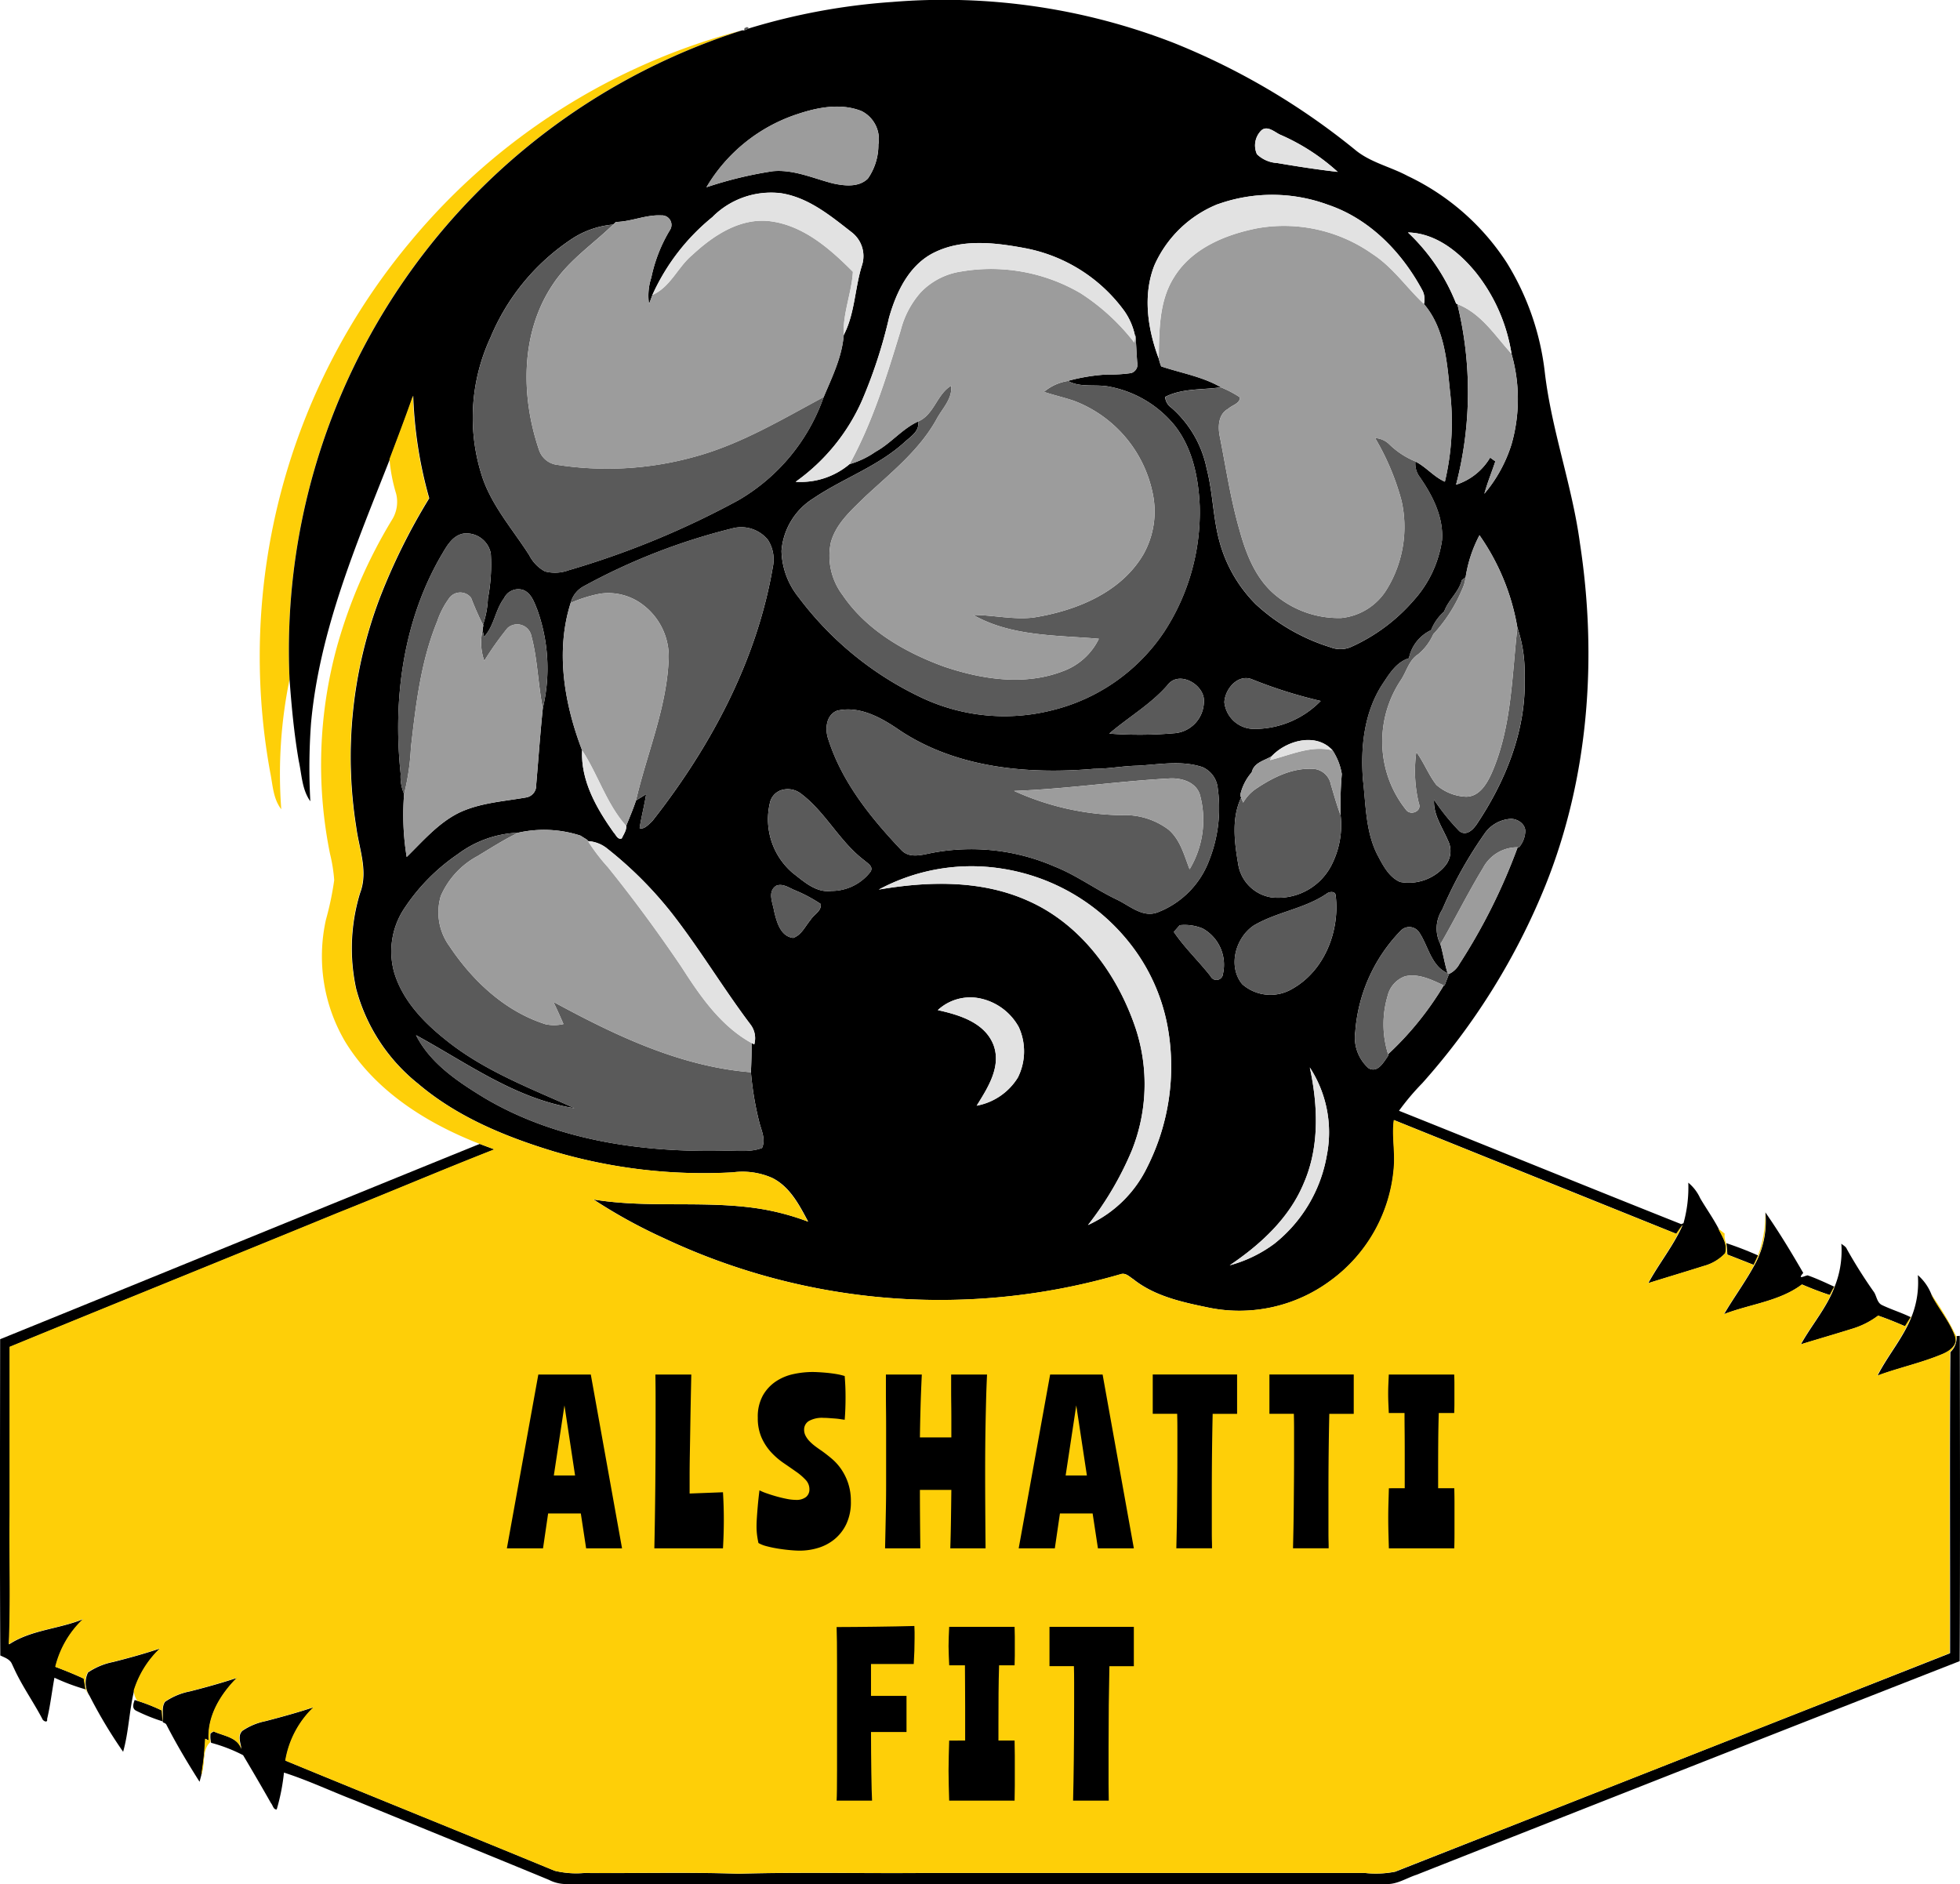 <svg xmlns="http://www.w3.org/2000/svg" width="209.78" height="201.651" viewBox="0 0 209.78 201.651">
  <g id="Group_11426" data-name="Group 11426" transform="translate(-663.697 634)">
    <path id="Path_3909" data-name="Path 3909" d="M163.948,72.606A68.728,68.728,0,0,1,199.447,50,69.535,69.535,0,0,0,151,119.484a50.37,50.37,0,0,0-.884,13.888c-.881-1.131-.907-2.6-1.185-3.945a69.2,69.2,0,0,1,15.017-56.821Z" transform="translate(543.686 -680.758)" fill="#fecf08"/>
    <g id="Group_11425" data-name="Group 11425" transform="translate(663.697 -634)">
      <g id="_000000ff" data-name="#000000ff" transform="translate(0 0)">
        <path id="Path_1" data-name="Path 1" d="M208.039,41.625a68.552,68.552,0,0,1,15.307-2.82,67.733,67.733,0,0,1,30.181,4.4,74.983,74.983,0,0,1,19.306,11.373c1.646,1.4,3.809,1.842,5.676,2.845a25.8,25.8,0,0,1,10.619,9.292A28.4,28.4,0,0,1,293.2,78.472c.728,6.188,2.925,12.086,3.755,18.254,1.879,12.259.952,25.087-3.7,36.653a72.7,72.7,0,0,1-13.18,21.154,26.079,26.079,0,0,0-2.484,2.945c10.076,4.025,20.125,8.129,30.21,12.134l.239-.1a14.254,14.254,0,0,0,.514-4.338,4.64,4.64,0,0,1,1.271,1.66c.637,1.091,1.379,2.123,1.967,3.249.381.824,1.035,1.7.719,2.655A4.912,4.912,0,0,1,310.2,174.1c-1.97.625-3.954,1.211-5.927,1.833,1.157-2.129,2.712-4.025,3.7-6.253-.233.321-.463.642-.685.972q-15.111-6.089-30.224-12.177c-.23,1.671.139,3.343,0,5.017a16.594,16.594,0,0,1-6.811,12.186,16.382,16.382,0,0,1-12.822,2.911c-2.877-.591-5.909-1.208-8.266-3.081-.4-.253-.81-.713-1.336-.543a69.252,69.252,0,0,1-48.876-3.834,56.025,56.025,0,0,1-7.567-4.159c5.87.975,11.859.071,17.731.981a26.5,26.5,0,0,1,5.241,1.393c-.949-1.785-1.961-3.752-3.86-4.687a7.851,7.851,0,0,0-4.207-.588,56.493,56.493,0,0,1-19.113-2.228c-5.207-1.578-10.381-3.7-14.565-7.26a19.342,19.342,0,0,1-6.631-10.148,20.277,20.277,0,0,1,.412-10.247c.9-2.336-.1-4.727-.406-7.066a47.933,47.933,0,0,1,2.5-24.474A65.63,65.63,0,0,1,173.8,91.923a45.519,45.519,0,0,1-1.714-10.963c-.79,2.271-1.654,4.52-2.5,6.771-3.6,9.147-7.547,18.379-8.442,28.271a64.974,64.974,0,0,0-.074,8.351c-.9-1.256-.915-2.845-1.234-4.3-.5-2.888-.773-5.81-.989-8.732a69.588,69.588,0,0,1,48.447-69.484l.2.014c.136-.057.412-.168.549-.225m5.025,9.227a17.739,17.739,0,0,0-9.6,7.783,42.413,42.413,0,0,1,7.092-1.717c2.231-.21,4.312.756,6.424,1.3,1.236.27,2.769.458,3.761-.509a6.3,6.3,0,0,0,1.128-3.65,3.359,3.359,0,0,0-1.8-3.576c-2.251-.9-4.781-.389-7,.37m49.757,1.728a2.266,2.266,0,0,0-.438,2.518,3.391,3.391,0,0,0,2.169.941c2.149.367,4.306.7,6.475.949a22.409,22.409,0,0,0-6.225-4.011c-.586-.3-1.362-1-1.981-.4M204.13,61.807a22.8,22.8,0,0,0-6.444,8.348c-.119.33-.242.657-.367.983a6.181,6.181,0,0,1,.244-2.831,16.165,16.165,0,0,1,1.984-5.074,1.017,1.017,0,0,0-.91-1.586c-1.657-.088-3.209.674-4.861.7-.074.071-.222.21-.3.281a9.537,9.537,0,0,0-4.551,1.623,23.456,23.456,0,0,0-8.576,10.472,20.338,20.338,0,0,0-.79,15.179c1.089,3.013,3.24,5.446,4.943,8.115a4.068,4.068,0,0,0,1.674,1.731,4.227,4.227,0,0,0,2.555-.128,91.869,91.869,0,0,0,18.146-7.487,20.671,20.671,0,0,0,9.136-11.051c.9-2.14,1.961-4.275,2.143-6.626,1.211-2.317,1.18-5.037,1.967-7.5a3.212,3.212,0,0,0-1.08-3.482c-2.288-1.782-4.647-3.752-7.612-4.207a8.85,8.85,0,0,0-7.305,2.53m54.083-1.362a12.532,12.532,0,0,0-6.8,6.555c-1.262,3.2-.716,6.816.458,9.957a7.131,7.131,0,0,0,.267.858c2.146.716,4.423,1.091,6.4,2.237-2,.3-4.11.082-5.978,1.035a1.555,1.555,0,0,0,.668,1.151A11.728,11.728,0,0,1,257,88.728c.7,2.675.674,5.489,1.467,8.144a15.043,15.043,0,0,0,3.8,6.4,20.813,20.813,0,0,0,8,4.6,2.863,2.863,0,0,0,2.26-.068,19.283,19.283,0,0,0,6.668-4.989,12.243,12.243,0,0,0,3-6.407c.173-2.538-1.069-4.889-2.484-6.9a2.377,2.377,0,0,1-.364-1.518c1.146.58,1.967,1.637,3.152,2.16a27.689,27.689,0,0,0,.549-9.647c-.333-3.24-.577-6.779-2.791-9.369a2.149,2.149,0,0,0-.122-1.376c-2.18-4.107-5.648-7.723-10.13-9.241a17.3,17.3,0,0,0-11.8-.068m20.341,3.027a21.132,21.132,0,0,1,5.156,7.609l.134.063A39.432,39.432,0,0,1,283.7,90.47a6.537,6.537,0,0,0,3.644-2.9l.56.4c-.384,1.16-.853,2.288-1.174,3.468a15.268,15.268,0,0,0,2.9-5.276,17.59,17.59,0,0,0,0-9.71,18.534,18.534,0,0,0-3.8-8.672c-1.8-2.214-4.292-4.232-7.277-4.306M227.831,65.63c-2.675,1.322-4.042,4.215-4.818,6.95a52.3,52.3,0,0,1-2.919,8.928,21.184,21.184,0,0,1-7.078,8.652,8.1,8.1,0,0,0,5.767-1.89,9.362,9.362,0,0,0,2.788-1.33c1.64-.9,2.823-2.43,4.528-3.226.253,1.02-.856,1.657-1.489,2.257-2.851,2.57-6.552,3.832-9.7,5.963a7.279,7.279,0,0,0-3.411,5.622,8.2,8.2,0,0,0,1.816,4.943,35.167,35.167,0,0,0,13.331,10.833,20.776,20.776,0,0,0,13.766,1.29,20.19,20.19,0,0,0,12.061-8.431,23.443,23.443,0,0,0,3.786-13.479c-.139-3.016-.765-6.157-2.678-8.576a11.82,11.82,0,0,0-6.919-4.144c-1.492-.321-3.115.134-4.511-.628a19.814,19.814,0,0,1,4.255-.691,14.96,14.96,0,0,0,2.524-.151.955.955,0,0,0,.64-1.148c-.077-.966-.108-1.936-.185-2.9l-.028.173a7.049,7.049,0,0,0-1.188-2.8,17.079,17.079,0,0,0-10.588-6.688c-3.2-.6-6.731-1.037-9.755.475m-21.6,29.516a66.137,66.137,0,0,0-15.992,6.245,2.812,2.812,0,0,0-1.3,1.731c-1.646,5.159-.679,10.81,1.225,15.77-.153,3.249,1.546,6.225,3.371,8.789.25.244.421.816.873.645.19-.418.534-.887.472-1.344.364-.9.75-1.8,1.055-2.723.364-.222.722-.446,1.083-.671-.19,1.222-.512,2.416-.7,3.635.486.193,1.032-.46,1.384-.785,6.233-7.939,11.171-17.149,12.879-27.18a3.9,3.9,0,0,0-.523-2.874,3.677,3.677,0,0,0-3.823-1.239m-28.8.557c-1.222.244-1.819,1.452-2.4,2.425-4.033,6.984-5.139,15.341-4.292,23.274a4.7,4.7,0,0,0,.37,2.172,27.981,27.981,0,0,0,.276,6.739c1.737-1.7,3.36-3.613,5.568-4.718,2.248-1.08,4.778-1.225,7.2-1.649a1.291,1.291,0,0,0,1.094-1.364c.236-2.732.426-5.466.708-8.195a18.512,18.512,0,0,0-.614-10.591c-.318-.773-.628-1.717-1.472-2.055a1.692,1.692,0,0,0-2.066.881c-.949,1.254-1.046,2.959-2.135,4.124-.04-.173-.122-.517-.162-.688.02-.134.057-.4.077-.534l-.031-.06a10.04,10.04,0,0,0,.526-2.806,19.345,19.345,0,0,0,.31-4.821,2.651,2.651,0,0,0-2.956-2.135m107.288,4.673c-.1.08-.31.236-.412.316-.313,1.288-1.447,2.115-1.879,3.351a5.157,5.157,0,0,0-1.4,1.993,4.242,4.242,0,0,0-2.373,3.007c-1.376.418-2.123,1.72-2.874,2.837-1.919,2.987-2.308,6.666-2.049,10.133.321,2.712.276,5.566,1.543,8.061.591,1.109,1.219,2.388,2.439,2.914a5.109,5.109,0,0,0,4.753-1.657,2.48,2.48,0,0,0,.361-2.791c-.6-1.41-1.58-2.749-1.484-4.352a23.916,23.916,0,0,0,2.715,3.365c.8.588,1.546-.25,1.944-.884,3.078-4.636,5.261-10.111,5.028-15.753a14.71,14.71,0,0,0-.765-5.136,24.241,24.241,0,0,0-4.059-9.9,14.184,14.184,0,0,0-1.484,4.5m-31.9,11.529c-1.791,2.066-4.193,3.437-6.242,5.2a43.635,43.635,0,0,0,7.135-.057,3.43,3.43,0,0,0,2.993-3.3c.176-1.828-2.635-3.485-3.886-1.848m6.077,1.845a3.193,3.193,0,0,0,3.132,2.857,9.9,9.9,0,0,0,7.18-2.993,50.131,50.131,0,0,1-7.311-2.3c-1.535-.651-2.933,1.009-3,2.433m-41.466.912c-1.191.483-1.3,2.01-.921,3.076,1.461,4.579,4.556,8.405,7.817,11.844.881.929,2.226.5,3.311.29a22.391,22.391,0,0,1,13.084,1.464c2.356.932,4.4,2.464,6.685,3.55,1.362.645,2.754,1.973,4.366,1.347A9.542,9.542,0,0,0,257.3,130.6a15.191,15.191,0,0,0,.89-7.643,2.743,2.743,0,0,0-1.654-2.268c-2.274-.748-4.684-.256-7.012-.142-1.529.031-3.036.335-4.565.33-7.075.611-14.673-.068-20.744-4.076-1.956-1.35-4.323-2.72-6.785-2.14m46.522,4.872c-.8.489-1.879.662-2.123,1.72a5.45,5.45,0,0,0-1.234,2.459l.1.256c-1.057,2.223-.708,4.784-.313,7.126a4.265,4.265,0,0,0,3.553,3.545,6.413,6.413,0,0,0,6.526-3.644,9.383,9.383,0,0,0,.878-5.165,38.429,38.429,0,0,1,.131-4.394,6.54,6.54,0,0,0-.992-2.535c-1.757-1.941-4.932-1.066-6.523.634m-52.7,3.715a1.842,1.842,0,0,0-1.009,1.322,7.558,7.558,0,0,0,2.481,7.476c1.188.912,2.473,2.115,4.1,1.9a5.263,5.263,0,0,0,4.21-2.069c.316-.563-.313-.878-.657-1.191-2.661-2-4.141-5.151-6.8-7.152a2.309,2.309,0,0,0-2.328-.29m75.433,4.664a44.182,44.182,0,0,0-4.463,8.036,3.7,3.7,0,0,0-.2,3.7c.3,1.026.449,2.089.773,3.11-1.779-.773-2.061-2.928-3.053-4.386a1.271,1.271,0,0,0-2.01-.119A17.327,17.327,0,0,0,272.912,149a4.407,4.407,0,0,0,1.424,3.923c1.009.554,1.634-.7,2.12-1.367l-.031-.136a33.471,33.471,0,0,0,5.961-7.368l.077.034c.159-.421.318-.841.486-1.256a2.459,2.459,0,0,0,1.109-1.063,62.909,62.909,0,0,0,6.234-12.493l.162-.014a2.815,2.815,0,0,0,.648-1.589c.091-.827-.767-1.43-1.515-1.438a3.662,3.662,0,0,0-2.9,1.677m-103.377-.193a11.526,11.526,0,0,0-6.469,2.308,21.008,21.008,0,0,0-5.881,6.054,8.337,8.337,0,0,0-.918,6.583c.89,2.99,3.141,5.341,5.534,7.237,4.079,3.3,9.039,5.165,13.766,7.3-6.282-.972-11.512-4.846-16.961-7.814,1.526,3.013,4.44,4.949,7.237,6.663,7.646,4.568,16.77,5.878,25.548,5.71,1.416-.065,2.891.219,4.249-.3.424-.935-.077-1.882-.3-2.791a33.285,33.285,0,0,1-.887-5.318c.045-1.043.082-2.086.068-3.127l.29.148a2.424,2.424,0,0,0-.4-2.123c-2.95-3.908-5.458-8.129-8.479-11.984a41.729,41.729,0,0,0-6.984-6.947,3.6,3.6,0,0,0-1.93-.7c-.02-.034-.063-.1-.085-.134-.242-.154-.486-.3-.725-.455a12.629,12.629,0,0,0-6.668-.31m38.592,6.086c5.3-.907,10.969-1.052,15.972,1.194,5.7,2.51,9.622,7.939,11.549,13.721a19.105,19.105,0,0,1-.441,13.035,34.57,34.57,0,0,1-4.682,7.953,13.024,13.024,0,0,0,6.347-6.211,23.893,23.893,0,0,0,2.214-14.8,20.306,20.306,0,0,0-4.122-9.192,21.61,21.61,0,0,0-13.6-7.933,20.941,20.941,0,0,0-13.234,2.237m-10.983-.409c-.964.631-.352,1.842-.216,2.723.273,1.126.668,2.692,2.044,2.854.887-.316,1.282-1.245,1.848-1.921.352-.583,1.194-.938,1.1-1.705a15.847,15.847,0,0,0-2.831-1.5c-.608-.262-1.262-.733-1.947-.452m58.879.878c-2.382,1.6-5.332,1.93-7.774,3.383-1.944,1.316-2.788,4.377-1.211,6.279a4.579,4.579,0,0,0,5.392.463c3.4-1.93,5.043-6.131,4.61-9.906-.009-.577-.716-.489-1.018-.219m-15.682,3.343c-.21.239-.418.478-.628.716,1.146,1.7,2.666,3.124,3.928,4.741a.7.7,0,0,0,1.33-.253,4.432,4.432,0,0,0-2.174-4.855,5.051,5.051,0,0,0-2.456-.35m-25.892,9.087c2.294.506,5.023,1.322,5.961,3.729.864,2.325-.62,4.6-1.8,6.5a6.573,6.573,0,0,0,4.406-3.01,6.254,6.254,0,0,0,.1-5.4,6.173,6.173,0,0,0-4-3.039,5.114,5.114,0,0,0-4.67,1.222m39.82,6.137c.875,4.073,1.052,8.49-.645,12.385-1.546,3.741-4.633,6.569-7.928,8.789a14.183,14.183,0,0,0,4.792-2.322,15.436,15.436,0,0,0,5.608-9.488A12.713,12.713,0,0,0,268.046,152.842Z" transform="translate(-127.855 -38.594)"/>
        <path id="Path_2" data-name="Path 2" d="M101.337,469.31c.526.2,1.06.4,1.592.594-5.622,2.2-11.182,4.576-16.793,6.811-11.685,4.8-23.4,9.519-35.082,14.323q.009,8.984,0,17.967c-.057,4.622.117,9.252-.091,13.871,2.382-1.569,5.367-1.637,7.962-2.715a10.447,10.447,0,0,0-2.985,5.125c1.029.389,2.049.8,3.047,1.265.057.381.119.765.19,1.148a22.382,22.382,0,0,1-3.363-1.256c-.273,1.469-.438,2.965-.785,4.42.08.489-.452.2-.514-.017-.932-1.774-2.095-3.414-2.948-5.227a.2.2,0,0,0-.02-.043l-.239-.514c-.006-.011-.02-.037-.026-.051-.21-.546-.785-.719-1.262-.947-.065-11.282-.028-22.569-.017-33.851C67.125,483.266,84.217,476.254,101.337,469.31Z" transform="translate(-49.987 -346.881)"/>
        <path id="Path_3" data-name="Path 3" d="M703.6,495.09c1.453,2.089,2.78,4.281,4.053,6.486-.694.782.168.287.472.256.978.341,1.916.787,2.859,1.219-.162.293-.318.588-.469.89-1.018-.324-2.007-.716-2.985-1.131-2.433,1.822-5.583,2.1-8.354,3.181,1.109-1.893,2.43-3.653,3.442-5.6A9.7,9.7,0,0,0,703.6,495.09Z" transform="translate(-514.65 -365.333)"/>
        <path id="Path_4" data-name="Path 4" d="M700.06,506.7a36.272,36.272,0,0,1,3.411,1.322c-.156.335-.316.671-.475,1.006-.944-.372-1.887-.748-2.831-1.109C700.137,507.51,700.1,507.1,700.06,506.7Z" transform="translate(-515.28 -373.643)"/>
        <path id="Path_5" data-name="Path 5" d="M732.429,506.89c.2.173.486.3.591.577a51.673,51.673,0,0,0,2.928,4.636c.276.463.313,1.143.884,1.379.995.472,2.055.793,3.044,1.282-.2.321-.409.642-.608.969-.952-.412-1.907-.807-2.885-1.137a8.807,8.807,0,0,1-2.615,1.353c-1.885.591-3.78,1.14-5.668,1.717,1.177-2.126,2.834-3.988,3.661-6.3A10.31,10.31,0,0,0,732.429,506.89Z" transform="translate(-535.35 -373.779)"/>
        <path id="Path_6" data-name="Path 6" d="M761.258,518.71a5.313,5.313,0,0,1,1.433,2.012c.8,1.566,2,2.925,2.6,4.593.262.932-.611,1.521-1.344,1.836-2.268.961-4.7,1.47-7,2.325,1.114-2.2,2.794-4.09,3.684-6.418A9.878,9.878,0,0,0,761.258,518.71Z" transform="translate(-555.992 -382.239)"/>
        <path id="Path_7" data-name="Path 7" d="M316.074,541.608l.347-.028c.023,11.6.043,23.209-.011,34.814q-29.087,11.393-58.142,22.87c-1.063.347-2.058,1.023-3.209.992q-43.924-.013-87.852,0a4.078,4.078,0,0,1-1.8-.455c-6.91-2.859-13.846-5.654-20.758-8.5-2.535-.975-5.006-2.149-7.592-2.976a21.89,21.89,0,0,1-.776,3.943c-.364.034-.415-.458-.611-.671-.975-1.725-1.978-3.437-2.987-5.136a16.839,16.839,0,0,0-3.428-1.325l-.011-.082a2.743,2.743,0,0,1-.043-.912c.082-.057.244-.173.327-.23,1.052.495,2.592.614,2.99,1.9-.088-.631-.452-1.433.091-1.956a6.83,6.83,0,0,1,2.493-1.04c1.734-.452,3.462-.927,5.162-1.492a10.22,10.22,0,0,0-3.03,5.722c9.59,3.957,19.215,7.825,28.8,11.785a9.75,9.75,0,0,0,3.164.242c5.5.043,11-.105,16.5.077,6.629-.185,13.266-.02,19.894-.08q23.587,0,47.173,0a10.664,10.664,0,0,0,3.226-.134q29.7-11.7,59.393-23.388c.011-10.742-.051-21.483.031-32.225A2.084,2.084,0,0,0,316.074,541.608Z" transform="translate(-106.664 -398.608)"/>
        <path id="Path_19" data-name="Path 19" d="M85.114,660.738c1.705-.429,3.4-.9,5.068-1.458a10.462,10.462,0,0,0-2.808,4.505c-.532,2.157-.574,4.409-1.18,6.558a50.845,50.845,0,0,1-3.59-5.986,2.542,2.542,0,0,1-.168-2.5A7.268,7.268,0,0,1,85.114,660.738Z" transform="translate(-73.016 -482.853)"/>
        <path id="Path_20" data-name="Path 20" d="M114.2,671.8c1.7-.429,3.383-.9,5.045-1.45-1.762,1.765-3.218,4.13-3.027,6.714l-.378-.188a32.8,32.8,0,0,1-.384,3.687c-.06.227-.179.682-.242.912-1.273-2-2.49-4.042-3.57-6.151l-.108-.1-.25-.114v-.091c.06-.694-.171-1.5.233-2.1A7.114,7.114,0,0,1,114.2,671.8Z" transform="translate(-93.855 -490.776)"/>
        <path id="Path_21" data-name="Path 21" d="M100.305,678.69l.318.1a18.825,18.825,0,0,1,2.607,1.032c.023.293.071.875.1,1.168a19.136,19.136,0,0,1-2.9-1.168C99.987,679.568,100.177,679.062,100.305,678.69Z" transform="translate(-85.893 -496.746)"/>
      </g>
      <g id="_5a5a5aff" data-name="#5a5a5aff" transform="translate(1.3 2.89)">
        <path id="Path_22" data-name="Path 22" d="M330.2,48.877l.281-.117.219.142c-.136.057-.412.168-.549.225Z" transform="translate(-251.815 -48.76)" fill="#5a5a5a"/>
        <path id="Path_23" data-name="Path 23" d="M238.441,124.793a9.537,9.537,0,0,1,4.551-1.623c-2.152,2.084-4.716,3.795-6.4,6.322-3.527,5.173-3.5,12.018-1.538,17.774a2.342,2.342,0,0,0,1.754,1.58,34.893,34.893,0,0,0,14.872-.824c4.949-1.333,9.369-4,13.848-6.4a20.671,20.671,0,0,1-9.136,11.051,91.869,91.869,0,0,1-18.146,7.487,4.227,4.227,0,0,1-2.555.128,4.068,4.068,0,0,1-1.674-1.731c-1.7-2.669-3.854-5.1-4.943-8.115a20.338,20.338,0,0,1,.79-15.179A23.456,23.456,0,0,1,238.441,124.793Z" transform="translate(-178.667 -102.019)" fill="#5a5a5a"/>
        <path id="Path_24" data-name="Path 24" d="M372.359,183.2a5.231,5.231,0,0,1,2.564-1.165c1.4.762,3.019.307,4.511.628a11.82,11.82,0,0,1,6.919,4.144c1.913,2.419,2.538,5.56,2.678,8.576a23.443,23.443,0,0,1-3.786,13.479,20.19,20.19,0,0,1-12.061,8.431A20.776,20.776,0,0,1,359.417,216a35.167,35.167,0,0,1-13.331-10.833,8.2,8.2,0,0,1-1.816-4.943,7.279,7.279,0,0,1,3.411-5.622c3.144-2.132,6.845-3.394,9.7-5.963.634-.6,1.742-1.236,1.489-2.257,1.751-.748,2-2.911,3.559-3.843.142,1.433-.978,2.453-1.589,3.624-1.856,3.331-4.906,5.722-7.652,8.28-1.444,1.424-3.1,2.851-3.644,4.889a6.963,6.963,0,0,0,1.262,5.617c2.544,3.746,6.64,6.111,10.816,7.641,4.068,1.384,8.661,2.095,12.777.5a6.884,6.884,0,0,0,3.834-3.465c-4.525-.392-9.372-.233-13.445-2.55,2.14.009,4.267.526,6.407.284,4.52-.708,9.369-2.632,11.793-6.751a9.358,9.358,0,0,0,.986-6.648,13.47,13.47,0,0,0-8.4-9.8C374.516,183.8,373.419,183.556,372.359,183.2Z" transform="translate(-261.921 -144.149)" fill="#5a5a5a"/>
        <path id="Path_25" data-name="Path 25" d="M494.7,184.45a11.492,11.492,0,0,1,2.027,1.069c-.006.679-.847.827-1.262,1.225-1.069.577-1.114,1.941-.893,2.987.657,3.334,1.157,6.705,2.1,9.974.719,2.643,1.794,5.378,4.019,7.118a10.551,10.551,0,0,0,6.873,2.311A6.458,6.458,0,0,0,512.48,206a12.756,12.756,0,0,0,1.535-9.434,26.9,26.9,0,0,0-2.823-6.694,2.38,2.38,0,0,1,1.5.654,8.73,8.73,0,0,0,2.817,1.853,2.376,2.376,0,0,0,.364,1.518c1.416,2.015,2.658,4.366,2.484,6.9a12.243,12.243,0,0,1-3,6.407,19.282,19.282,0,0,1-6.668,4.988,2.863,2.863,0,0,1-2.26.068,20.813,20.813,0,0,1-8-4.6,15.043,15.043,0,0,1-3.8-6.4c-.793-2.655-.762-5.469-1.467-8.144a11.729,11.729,0,0,0-3.766-6.489,1.555,1.555,0,0,1-.668-1.151C490.587,184.532,492.7,184.746,494.7,184.45Z" transform="translate(-365.312 -145.881)" fill="#5a5a5a"/>
        <path id="Path_26" data-name="Path 26" d="M282.156,237.256a3.677,3.677,0,0,1,3.823,1.239,3.9,3.9,0,0,1,.523,2.874c-1.708,10.031-6.646,19.241-12.879,27.18-.352.324-.9.978-1.384.785.188-1.219.509-2.413.7-3.635-.361.225-.719.449-1.083.671,1.14-4.92,3.192-9.664,3.476-14.755a6.944,6.944,0,0,0-2.635-6.1,6.1,6.1,0,0,0-4.664-1.273,14.882,14.882,0,0,0-3.172.989,2.812,2.812,0,0,1,1.3-1.731A66.137,66.137,0,0,1,282.156,237.256Z" transform="translate(-205.083 -183.594)" fill="#5a5a5a"/>
        <path id="Path_27" data-name="Path 27" d="M206.87,239.431a2.651,2.651,0,0,1,2.956,2.135,19.343,19.343,0,0,1-.31,4.821,10.04,10.04,0,0,1-.526,2.806,30.751,30.751,0,0,1-1.273-2.891,1.469,1.469,0,0,0-2.26-.068,9.082,9.082,0,0,0-1.373,2.607c-1.754,4.289-2.285,8.934-2.806,13.5a25.535,25.535,0,0,1-.731,4.963,4.7,4.7,0,0,1-.37-2.172c-.847-7.933.259-16.29,4.292-23.274C205.051,240.884,205.648,239.675,206.87,239.431Z" transform="translate(-158.597 -185.211)" fill="#5a5a5a"/>
        <path id="Path_28" data-name="Path 28" d="M573.569,256.266c.1-.08.31-.236.412-.316a4.02,4.02,0,0,1-.372,1.3,16.346,16.346,0,0,1-3.084,4.8A5.886,5.886,0,0,1,568.9,264.2c-.978.628-1.225,1.819-1.833,2.737a11.866,11.866,0,0,0-1.29,10.648,11.646,11.646,0,0,0,1.842,3.266c.48.648,1.717.145,1.364-.7a14.532,14.532,0,0,1-.273-5.492c.816,1.109,1.3,2.425,2.146,3.513a5.121,5.121,0,0,0,3.167,1.265c1.433.009,2.234-1.379,2.752-2.521,2.149-4.9,2.155-10.338,2.749-15.562a14.712,14.712,0,0,1,.765,5.136c.233,5.642-1.95,11.117-5.028,15.753-.4.634-1.148,1.472-1.944.884a23.913,23.913,0,0,1-2.715-3.365c-.1,1.6.884,2.942,1.484,4.352a2.48,2.48,0,0,1-.361,2.791,5.109,5.109,0,0,1-4.753,1.657c-1.219-.526-1.848-1.8-2.439-2.914-1.268-2.5-1.222-5.349-1.543-8.061-.259-3.468.131-7.146,2.049-10.133.75-1.117,1.5-2.419,2.874-2.837a4.242,4.242,0,0,1,2.373-3.007,5.158,5.158,0,0,1,1.4-1.993C572.123,258.38,573.257,257.553,573.569,256.266Z" transform="translate(-418.42 -197.057)" fill="#5a5a5a"/>
        <path id="Path_29" data-name="Path 29" d="M233.628,261.314a1.692,1.692,0,0,1,2.066-.881c.844.338,1.154,1.282,1.472,2.055a18.512,18.512,0,0,1,.614,10.591c-.52-2.561-.549-5.21-1.225-7.737a1.548,1.548,0,0,0-2.555-.833,33.958,33.958,0,0,0-2.484,3.5,5.791,5.791,0,0,1-.185-3.255c.04.171.122.514.162.688C232.582,264.273,232.678,262.567,233.628,261.314Z" transform="translate(-180.983 -200.175)" fill="#5a5a5a"/>
        <path id="Path_30" data-name="Path 30" d="M473.912,294.824c1.251-1.637,4.062.02,3.886,1.848a3.43,3.43,0,0,1-2.993,3.3,43.633,43.633,0,0,1-7.135.057C469.719,298.261,472.121,296.891,473.912,294.824Z" transform="translate(-350.245 -224.402)" fill="#5a5a5a"/>
        <path id="Path_31" data-name="Path 31" d="M511.01,296.506c.068-1.424,1.467-3.084,3-2.433a50.139,50.139,0,0,0,7.311,2.3,9.9,9.9,0,0,1-7.18,2.993A3.193,3.193,0,0,1,511.01,296.506Z" transform="translate(-381.266 -224.24)" fill="#5a5a5a"/>
        <path id="Path_32" data-name="Path 32" d="M362.322,305.866c2.462-.58,4.829.79,6.785,2.14,6.071,4.008,13.669,4.687,20.744,4.076,1.529.006,3.036-.3,4.565-.33,2.328-.114,4.738-.605,7.012.142a2.743,2.743,0,0,1,1.654,2.268,15.191,15.191,0,0,1-.89,7.643,9.542,9.542,0,0,1-5.529,5.631c-1.612.625-3-.7-4.366-1.347-2.283-1.086-4.329-2.618-6.685-3.55a22.392,22.392,0,0,0-13.084-1.464c-1.086.21-2.43.64-3.311-.29-3.26-3.439-6.356-7.265-7.817-11.844-.378-1.066-.27-2.592.921-3.076m18.959,8.581a28.933,28.933,0,0,0,11.418,2.6,7.778,7.778,0,0,1,5.119,1.546c1.259,1.083,1.674,2.751,2.251,4.241a10.266,10.266,0,0,0,1.114-7.939c-.406-1.416-2.035-1.879-3.351-1.777C392.3,313.424,386.818,314.243,381.281,314.447Z" transform="translate(-274.044 -232.687)" fill="#5a5a5a"/>
        <path id="Path_33" data-name="Path 33" d="M517.1,330.242c1.862-1.259,4.045-2.362,6.359-2.149a2.055,2.055,0,0,1,1.7,1.629c.333,1.106.634,2.22,1.049,3.3a9.383,9.383,0,0,1-.878,5.165,6.414,6.414,0,0,1-6.526,3.644,4.265,4.265,0,0,1-3.553-3.545c-.4-2.342-.745-4.9.313-7.126.068.176.142.35.216.529A4.529,4.529,0,0,1,517.1,330.242Z" transform="translate(-384.024 -248.675)" fill="#5a5a5a"/>
        <path id="Path_34" data-name="Path 34" d="M340.378,335.941a2.309,2.309,0,0,1,2.328.29c2.655,2,4.136,5.153,6.8,7.152.344.313.972.628.657,1.191a5.263,5.263,0,0,1-4.21,2.069c-1.626.21-2.911-.992-4.1-1.9a7.558,7.558,0,0,1-2.481-7.476A1.842,1.842,0,0,1,340.378,335.941Z" transform="translate(-258.277 -254.175)" fill="#5a5a5a"/>
        <path id="Path_35" data-name="Path 35" d="M595.99,348.587a3.662,3.662,0,0,1,2.9-1.677c.748.009,1.606.611,1.515,1.438a2.814,2.814,0,0,1-.648,1.589l-.162.014a4.149,4.149,0,0,0-3.707,2.209c-1.62,2.661-3,5.46-4.562,8.158a3.7,3.7,0,0,1,.2-3.7A44.184,44.184,0,0,1,595.99,348.587Z" transform="translate(-438.456 -262.157)" fill="#5a5a5a"/>
        <path id="Path_36" data-name="Path 36" d="M204.4,354.458a11.526,11.526,0,0,1,6.469-2.308c-1.5.73-2.9,1.623-4.323,2.487a8.854,8.854,0,0,0-3.957,4.289,6.145,6.145,0,0,0,.915,5.344c2.487,3.729,5.961,7.007,10.31,8.377a4.364,4.364,0,0,0,1.907-.023q-.516-1.2-1.077-2.373c6.577,3.573,13.573,6.927,21.139,7.533a33.283,33.283,0,0,0,.887,5.318c.227.91.728,1.856.3,2.791-1.359.52-2.834.236-4.249.3-8.777.168-17.9-1.143-25.548-5.71-2.8-1.714-5.71-3.65-7.237-6.663,5.449,2.968,10.679,6.842,16.961,7.814-4.727-2.138-9.687-4-13.766-7.3-2.393-1.9-4.645-4.247-5.534-7.237a8.337,8.337,0,0,1,.918-6.583A21.008,21.008,0,0,1,204.4,354.458Z" transform="translate(-156.713 -265.913)" fill="#5a5a5a"/>
        <path id="Path_37" data-name="Path 37" d="M340.879,371.9c.685-.281,1.339.19,1.947.452a15.845,15.845,0,0,1,2.831,1.5c.091.767-.75,1.123-1.1,1.705-.566.677-.961,1.606-1.848,1.922-1.376-.162-1.771-1.728-2.044-2.854C340.526,373.744,339.915,372.533,340.879,371.9Z" transform="translate(-259.113 -279.988)" fill="#5a5a5a"/>
        <path id="Path_38" data-name="Path 38" d="M524.66,374.681c.3-.27,1.009-.358,1.018.219.432,3.775-1.208,7.976-4.61,9.906a4.58,4.58,0,0,1-5.392-.463c-1.578-1.9-.733-4.963,1.211-6.279C519.328,376.611,522.278,376.278,524.66,374.681Z" transform="translate(-384.016 -281.889)" fill="#5a5a5a"/>
        <path id="Path_39" data-name="Path 39" d="M492.608,386.965a5.05,5.05,0,0,1,2.456.35,4.432,4.432,0,0,1,2.174,4.855.7.7,0,0,1-1.33.253c-1.262-1.617-2.783-3.039-3.928-4.741C492.19,387.443,492.4,387.2,492.608,386.965Z" transform="translate(-367.645 -290.831)" fill="#5a5a5a"/>
        <path id="Path_40" data-name="Path 40" d="M564.925,388.1a1.271,1.271,0,0,1,2.01.119c.992,1.458,1.273,3.613,3.053,4.386l.153.08c-.168.415-.327.836-.486,1.256l-.077-.034c-1.288-.588-2.689-1.31-4.144-.972a2.944,2.944,0,0,0-1.867,2.089,10.673,10.673,0,0,0,.051,6.251l.031.136c-.486.665-1.111,1.922-2.12,1.367a4.406,4.406,0,0,1-1.424-3.923A17.327,17.327,0,0,1,564.925,388.1Z" transform="translate(-416.347 -291.334)" fill="#5a5a5a"/>
        <path id="Path_41" data-name="Path 41" d="M54.56,665.27c.006.014.02.04.026.051C54.58,665.31,54.566,665.284,54.56,665.27Z" transform="translate(-54.56 -490.03)" fill="#5a5a5a"/>
        <path id="Path_42" data-name="Path 42" d="M55.49,667.26a.2.2,0,0,1,.02.043A.2.2,0,0,0,55.49,667.26Z" transform="translate(-55.226 -491.454)" fill="#5a5a5a"/>
        <path id="Path_43" data-name="Path 43" d="M112.2,687.5l.108.1Z" transform="translate(-95.816 -505.941)" fill="#5a5a5a"/>
      </g>
      <path id="Path_3908" data-name="Path 3908" d="M96.681,187.64A45.518,45.518,0,0,0,98.395,198.6a65.632,65.632,0,0,0-5.307,10.722,47.933,47.933,0,0,0-2.5,24.474c.31,2.339,1.3,4.73.406,7.066a20.277,20.277,0,0,0-.412,10.247,19.342,19.342,0,0,0,6.631,10.148c4.184,3.559,9.357,5.682,14.565,7.26a56.493,56.493,0,0,0,19.113,2.228,7.851,7.851,0,0,1,4.207.588c1.9.935,2.911,2.9,3.86,4.687a26.5,26.5,0,0,0-5.241-1.393c-5.873-.91-11.862-.006-17.731-.981a56.023,56.023,0,0,0,7.567,4.159,69.252,69.252,0,0,0,48.876,3.834c.526-.171.935.29,1.336.543,2.356,1.873,5.389,2.49,8.266,3.081a16.382,16.382,0,0,0,12.822-2.911,16.594,16.594,0,0,0,6.811-12.186c.139-1.674-.23-3.346,0-5.017q15.106,6.11,30.224,12.177c.222-.33.452-.651.685-.972-.989,2.229-2.544,4.124-3.7,6.253,1.973-.622,3.957-1.208,5.927-1.833a4.912,4.912,0,0,0,2.314-1.359c.316-.958-.338-1.831-.719-2.655.222.179.458.361.688.546a2.05,2.05,0,0,0,.153,1.02c.04.4.077.81.105,1.219.944.361,1.887.736,2.831,1.109.159-.335.318-.671.475-1.006a12.163,12.163,0,0,0,.762-4.622,9.7,9.7,0,0,1-.981,5.3c-1.012,1.947-2.334,3.707-3.442,5.6,2.771-1.077,5.921-1.359,8.354-3.181.978.415,1.967.807,2.985,1.131.151-.3.307-.6.469-.89l.074-.134c-.827,2.314-2.484,4.176-3.661,6.3,1.887-.577,3.783-1.126,5.668-1.717a8.806,8.806,0,0,0,2.615-1.353c.978.33,1.933.725,2.885,1.137.2-.327.4-.648.608-.969l.105-.165c-.89,2.328-2.57,4.215-3.684,6.418,2.305-.856,4.736-1.364,7-2.325.733-.316,1.606-.9,1.344-1.836-.6-1.669-1.8-3.027-2.6-4.593a31.891,31.891,0,0,1,2.712,4.517,2.084,2.084,0,0,1-.662,1.714c-.082,10.742-.02,21.483-.031,32.225q-29.68,11.729-59.393,23.388a10.664,10.664,0,0,1-3.226.134q-23.587,0-47.173,0c-6.629.06-13.266-.105-19.894.08-5.494-.182-11-.034-16.5-.077a9.751,9.751,0,0,1-3.164-.242c-9.588-3.96-19.212-7.828-28.8-11.785a10.22,10.22,0,0,1,3.03-5.722c-1.7.566-3.428,1.04-5.162,1.492a6.829,6.829,0,0,0-2.493,1.04c-.543.523-.179,1.325-.091,1.956-.4-1.282-1.939-1.4-2.99-1.9-.082.057-.244.173-.327.23a2.743,2.743,0,0,0,.043.912c-.986.844-.526,2.433-1,3.559l.026-.222a32.8,32.8,0,0,0,.384-3.687l.378.188c-.19-2.584,1.265-4.949,3.027-6.714-1.663.546-3.348,1.02-5.045,1.45a7.115,7.115,0,0,0-2.68,1.117c-.4.608-.173,1.41-.233,2.1-.026-.293-.074-.875-.1-1.168a18.826,18.826,0,0,0-2.607-1.032,2.129,2.129,0,0,1-.372-1.111,10.462,10.462,0,0,1,2.808-4.505c-1.666.563-3.363,1.029-5.068,1.458a7.268,7.268,0,0,0-2.678,1.12,2.542,2.542,0,0,0,.168,2.5,6.883,6.883,0,0,1-.4-.685c-.071-.384-.134-.767-.19-1.148-1-.463-2.018-.875-3.047-1.265a10.447,10.447,0,0,1,2.985-5.125c-2.6,1.077-5.58,1.146-7.962,2.715.207-4.619.034-9.249.091-13.871q0-8.984,0-17.967c11.68-4.8,23.4-9.528,35.082-14.323,5.611-2.234,11.171-4.608,16.793-6.811-.532-.2-1.066-.389-1.592-.594-5.654-2.206-11.134-5.651-14.36-10.929a18.014,18.014,0,0,1-2.061-13.047,32.545,32.545,0,0,0,.887-4.238,16.933,16.933,0,0,0-.449-2.82,47.946,47.946,0,0,1,.753-22.2A54.523,54.523,0,0,1,94.4,200.982a3.63,3.63,0,0,0,.492-2.857,17.994,17.994,0,0,1-.716-3.715c.847-2.251,1.711-4.5,2.5-6.771" transform="translate(-52.491 -145.274)" fill="#fecf08"/>
      <g id="_9c9c9cff" data-name="#9c9c9cff" transform="translate(43.185 11.409)">
        <path id="Path_48" data-name="Path 48" d="M325.582,79.58c2.217-.759,4.747-1.273,7-.37a3.359,3.359,0,0,1,1.8,3.576,6.3,6.3,0,0,1-1.128,3.65c-.992.966-2.524.779-3.761.509-2.112-.543-4.193-1.509-6.424-1.3a42.413,42.413,0,0,0-7.092,1.717A17.739,17.739,0,0,1,325.582,79.58Z" transform="translate(-283.558 -78.73)" fill="#9c9c9c"/>
        <path id="Path_49" data-name="Path 49" d="M257.822,120.387c1.651-.031,3.2-.793,4.861-.7a1.017,1.017,0,0,1,.91,1.586,16.165,16.165,0,0,0-1.984,5.074,6.18,6.18,0,0,0-.244,2.831c.125-.327.247-.654.367-.983,1.933-.85,2.695-2.959,4.244-4.255,2.243-2.092,5.125-4.022,8.34-3.638,3.573.449,6.432,2.956,8.874,5.418-.139,2.291-1.1,4.468-.983,6.782-.182,2.351-1.245,4.485-2.143,6.626-4.48,2.4-8.9,5.065-13.848,6.4a34.893,34.893,0,0,1-14.872.824,2.342,2.342,0,0,1-1.754-1.58c-1.967-5.756-1.99-12.6,1.538-17.774,1.683-2.527,4.247-4.238,6.4-6.322C257.6,120.6,257.749,120.458,257.822,120.387Z" transform="translate(-235.085 -108.037)" fill="#9c9c9c"/>
        <path id="Path_50" data-name="Path 50" d="M496.908,123.808a16.424,16.424,0,0,1,12.251,2.766c2.18,1.407,3.644,3.6,5.517,5.355,2.214,2.589,2.459,6.128,2.791,9.369a27.69,27.69,0,0,1-.549,9.647c-1.185-.523-2.007-1.58-3.152-2.16a8.73,8.73,0,0,1-2.817-1.853,2.381,2.381,0,0,0-1.5-.654,26.9,26.9,0,0,1,2.823,6.694,12.756,12.756,0,0,1-1.535,9.434,6.458,6.458,0,0,1-4.917,3.13,10.551,10.551,0,0,1-6.873-2.311c-2.226-1.74-3.3-4.474-4.019-7.117-.944-3.269-1.444-6.64-2.1-9.974-.222-1.046-.176-2.41.893-2.987.415-.4,1.256-.546,1.262-1.225a11.49,11.49,0,0,0-2.027-1.069c-1.981-1.146-4.258-1.521-6.4-2.237a7.13,7.13,0,0,1-.267-.858c.06-2.945,0-6.1,1.634-8.684C489.827,125.957,493.463,124.476,496.908,123.808Z" transform="translate(-405.451 -110.801)" fill="#9c9c9c"/>
        <path id="Path_51" data-name="Path 51" d="M376.336,140.195a18.967,18.967,0,0,1,12.765,2.339,22.986,22.986,0,0,1,5.733,5.27c.026-.153.074-.458.1-.611l.028-.173c.077.966.108,1.936.185,2.9a.955.955,0,0,1-.64,1.148,14.961,14.961,0,0,1-2.524.151,19.815,19.815,0,0,0-4.255.691,5.231,5.231,0,0,0-2.564,1.165c1.06.361,2.157.6,3.215.966a13.47,13.47,0,0,1,8.4,9.8,9.358,9.358,0,0,1-.986,6.648c-2.425,4.119-7.274,6.043-11.793,6.751-2.14.242-4.267-.276-6.407-.284,4.073,2.317,8.92,2.157,13.445,2.55a6.883,6.883,0,0,1-3.834,3.465c-4.116,1.595-8.709.884-12.777-.5-4.176-1.529-8.272-3.894-10.816-7.641a6.963,6.963,0,0,1-1.262-5.617c.543-2.038,2.2-3.465,3.644-4.889,2.746-2.558,5.8-4.949,7.652-8.28.611-1.171,1.731-2.192,1.589-3.624-1.561.932-1.808,3.1-3.559,3.843-1.705.8-2.888,2.331-4.528,3.226a9.362,9.362,0,0,1-2.788,1.33c2.479-4.5,3.979-9.431,5.472-14.317a9.733,9.733,0,0,1,2.143-4.07A7.538,7.538,0,0,1,376.336,140.195Z" transform="translate(-316.612 -122.549)" fill="#9c9c9c"/>
        <path id="Path_52" data-name="Path 52" d="M598.4,153.11c2.55.983,4.031,3.374,5.787,5.307a17.59,17.59,0,0,1,0,9.71,15.268,15.268,0,0,1-2.9,5.276c.321-1.18.79-2.308,1.174-3.468l-.56-.4a6.537,6.537,0,0,1-3.644,2.9A39.431,39.431,0,0,0,598.4,153.11Z" transform="translate(-485.601 -131.968)" fill="#9c9c9c"/>
        <path id="Path_53" data-name="Path 53" d="M579.353,244.62a14.184,14.184,0,0,1,1.484-4.5,24.241,24.241,0,0,1,4.059,9.9c-.594,5.224-.6,10.662-2.749,15.562-.517,1.143-1.319,2.53-2.751,2.521a5.121,5.121,0,0,1-3.167-1.265c-.841-1.089-1.33-2.4-2.146-3.513a14.531,14.531,0,0,0,.273,5.492c.352.841-.884,1.344-1.364.7a11.645,11.645,0,0,1-1.842-3.266,11.866,11.866,0,0,1,1.29-10.648c.608-.918.856-2.109,1.833-2.737a5.886,5.886,0,0,0,1.623-2.149,16.344,16.344,0,0,0,3.084-4.8A4.02,4.02,0,0,0,579.353,244.62Z" transform="translate(-465.677 -194.246)" fill="#9c9c9c"/>
        <path id="Path_54" data-name="Path 54" d="M206.892,262.192a1.469,1.469,0,0,1,2.26.068,30.751,30.751,0,0,0,1.273,2.891l.031.06c-.02.134-.057.4-.077.534a5.792,5.792,0,0,0,.185,3.255,33.955,33.955,0,0,1,2.484-3.5,1.548,1.548,0,0,1,2.555.833c.676,2.527.7,5.176,1.225,7.737-.281,2.729-.472,5.463-.708,8.195a1.291,1.291,0,0,1-1.094,1.364c-2.422.424-4.952.568-7.2,1.649-2.209,1.106-3.832,3.019-5.568,4.718a27.982,27.982,0,0,1-.276-6.739,25.535,25.535,0,0,0,.731-4.963c.52-4.565,1.052-9.21,2.806-13.5A9.082,9.082,0,0,1,206.892,262.192Z" transform="translate(-201.917 -209.689)" fill="#9c9c9c"/>
        <path id="Path_55" data-name="Path 55" d="M262.745,262.905a14.881,14.881,0,0,1,3.172-.989,6.1,6.1,0,0,1,4.664,1.273,6.944,6.944,0,0,1,2.635,6.1c-.284,5.091-2.336,9.835-3.476,14.755-.3.924-.691,1.819-1.055,2.723-2.112-2.365-3-5.475-4.716-8.09C262.065,273.715,261.1,268.064,262.745,262.905Z" transform="translate(-244.853 -209.785)" fill="#9c9c9c"/>
        <path id="Path_56" data-name="Path 56" d="M520.188,321.758c2.189-.546,4.372-1.615,6.683-1.046a6.54,6.54,0,0,1,.992,2.535,38.422,38.422,0,0,0-.131,4.394c-.415-1.08-.716-2.194-1.049-3.3a2.055,2.055,0,0,0-1.7-1.629c-2.314-.213-4.5.89-6.359,2.149a4.529,4.529,0,0,0-1.319,1.447c-.074-.179-.148-.352-.216-.529l-.1-.256a5.45,5.45,0,0,1,1.234-2.459c.244-1.057,1.327-1.231,2.123-1.72Z" transform="translate(-427.432 -251.814)" fill="#9c9c9c"/>
        <path id="Path_57" data-name="Path 57" d="M431.83,333.023c5.537-.2,11.023-1.023,16.552-1.327,1.316-.1,2.945.361,3.351,1.777a10.266,10.266,0,0,1-1.114,7.939c-.577-1.489-.992-3.158-2.251-4.241a7.777,7.777,0,0,0-5.119-1.546A28.934,28.934,0,0,1,431.83,333.023Z" transform="translate(-366.478 -259.782)" fill="#9c9c9c"/>
        <path id="Path_58" data-name="Path 58" d="M223.533,351.363a12.629,12.629,0,0,1,6.668.31c.239.151.483.3.725.455.023.034.065.1.085.134a21,21,0,0,0,2.126,2.783c2.769,3.431,5.378,6.99,7.851,10.639,2,3.121,4.2,6.35,7.527,8.186.014,1.04-.023,2.084-.068,3.127-7.567-.605-14.562-3.96-21.139-7.533q.559,1.177,1.077,2.373a4.364,4.364,0,0,1-1.907.023c-4.349-1.37-7.822-4.647-10.31-8.377a6.145,6.145,0,0,1-.915-5.344,8.854,8.854,0,0,1,3.957-4.289C220.631,352.986,222.038,352.094,223.533,351.363Z" transform="translate(-211.262 -273.645)" fill="#9c9c9c"/>
        <path id="Path_59" data-name="Path 59" d="M596.922,359.823a4.149,4.149,0,0,1,3.707-2.209,62.909,62.909,0,0,1-6.234,12.493,2.459,2.459,0,0,1-1.109,1.063l-.154-.08c-.324-1.02-.475-2.084-.773-3.11C593.918,365.284,595.3,362.484,596.922,359.823Z" transform="translate(-481.378 -278.339)" fill="#9c9c9c"/>
        <path id="Path_60" data-name="Path 60" d="M571.361,408.071a2.944,2.944,0,0,1,1.867-2.089c1.455-.338,2.857.384,4.144.972a33.471,33.471,0,0,1-5.961,7.368A10.672,10.672,0,0,1,571.361,408.071Z" transform="translate(-466.028 -312.9)" fill="#9c9c9c"/>
      </g>
      <g id="_e2e2e2ff" data-name="#e2e2e2ff" transform="translate(62.292 13.749)">
        <path id="Path_61" data-name="Path 61" d="M523.142,87.2c.62-.605,1.4.1,1.981.4a22.41,22.41,0,0,1,6.225,4.011c-2.169-.247-4.326-.583-6.475-.949a3.391,3.391,0,0,1-2.169-.941A2.266,2.266,0,0,1,523.142,87.2Z" transform="translate(-450.468 -86.962)" fill="#e2e2e2"/>
        <path id="Path_62" data-name="Path 62" d="M302.1,113.633a8.85,8.85,0,0,1,7.305-2.53c2.965.455,5.324,2.425,7.612,4.207a3.212,3.212,0,0,1,1.08,3.482c-.787,2.459-.756,5.179-1.967,7.5-.119-2.314.844-4.491.983-6.782-2.442-2.462-5.3-4.969-8.874-5.418-3.215-.384-6.1,1.546-8.34,3.638-1.549,1.3-2.311,3.405-4.244,4.255A22.8,22.8,0,0,1,302.1,113.633Z" transform="translate(-288.121 -104.168)" fill="#e2e2e2"/>
        <path id="Path_63" data-name="Path 63" d="M489.653,112.932a17.3,17.3,0,0,1,11.8.068c4.483,1.518,7.95,5.133,10.13,9.241a2.149,2.149,0,0,1,.122,1.376c-1.873-1.751-3.337-3.948-5.517-5.355a16.424,16.424,0,0,0-12.251-2.766c-3.445.668-7.081,2.149-8.994,5.264-1.632,2.587-1.575,5.739-1.634,8.684-1.174-3.141-1.72-6.757-.458-9.957A12.532,12.532,0,0,1,489.653,112.932Z" transform="translate(-421.587 -104.829)" fill="#e2e2e2"/>
        <path id="Path_64" data-name="Path 64" d="M580.16,126.12c2.985.074,5.475,2.092,7.277,4.306a18.533,18.533,0,0,1,3.8,8.672c-1.757-1.933-3.238-4.323-5.787-5.307l-.134-.063A21.132,21.132,0,0,0,580.16,126.12Z" transform="translate(-491.753 -114.99)" fill="#e2e2e2"/>
        <path id="Path_65" data-name="Path 65" d="M364.4,131.121c3.024-1.512,6.552-1.072,9.755-.475a17.079,17.079,0,0,1,10.588,6.688,7.049,7.049,0,0,1,1.188,2.8c-.026.153-.074.458-.1.611a22.987,22.987,0,0,0-5.733-5.27,18.967,18.967,0,0,0-12.765-2.339,7.538,7.538,0,0,0-4.366,2.234,9.733,9.733,0,0,0-2.143,4.07c-1.492,4.886-2.993,9.821-5.472,14.317a8.1,8.1,0,0,1-5.767,1.89A21.184,21.184,0,0,0,356.668,147a52.294,52.294,0,0,0,2.919-8.928C360.363,135.336,361.73,132.442,364.4,131.121Z" transform="translate(-326.721 -117.833)" fill="#e2e2e2"/>
        <path id="Path_66" data-name="Path 66" d="M528.4,318.971c1.592-1.7,4.767-2.575,6.523-.634-2.311-.568-4.494.5-6.683,1.046Z" transform="translate(-454.591 -251.779)" fill="#e2e2e2"/>
        <path id="Path_67" data-name="Path 67" d="M269.146,321.09c1.72,2.615,2.6,5.725,4.716,8.09.063.458-.281.927-.472,1.344-.452.171-.622-.4-.873-.645C270.692,327.315,268.992,324.339,269.146,321.09Z" transform="translate(-269.136 -254.54)" fill="#e2e2e2"/>
        <path id="Path_68" data-name="Path 68" d="M271.4,355.31a3.6,3.6,0,0,1,1.93.7,41.73,41.73,0,0,1,6.984,6.947c3.022,3.854,5.529,8.075,8.479,11.984a2.424,2.424,0,0,1,.4,2.123l-.29-.148c-3.323-1.836-5.523-5.065-7.527-8.186-2.473-3.65-5.082-7.208-7.851-10.639A21.005,21.005,0,0,1,271.4,355.31Z" transform="translate(-270.756 -279.033)" fill="#e2e2e2"/>
        <path id="Path_69" data-name="Path 69" d="M380.86,367.292a20.941,20.941,0,0,1,13.234-2.237,21.61,21.61,0,0,1,13.6,7.933,20.307,20.307,0,0,1,4.122,9.193,23.893,23.893,0,0,1-2.214,14.8,13.024,13.024,0,0,1-6.347,6.211,34.57,34.57,0,0,0,4.682-7.953,19.105,19.105,0,0,0,.441-13.035c-1.927-5.782-5.85-11.211-11.549-13.721C391.829,366.24,386.158,366.385,380.86,367.292Z" transform="translate(-349.103 -285.828)" fill="#e2e2e2"/>
        <path id="Path_70" data-name="Path 70" d="M403.1,415.465a5.114,5.114,0,0,1,4.67-1.222,6.173,6.173,0,0,1,4,3.039,6.254,6.254,0,0,1-.1,5.4,6.573,6.573,0,0,1-4.406,3.01c1.182-1.9,2.666-4.176,1.8-6.5C408.123,416.787,405.394,415.971,403.1,415.465Z" transform="translate(-365.021 -321.102)" fill="#e2e2e2"/>
        <path id="Path_71" data-name="Path 71" d="M521.6,440.53a12.713,12.713,0,0,1,1.828,9.363,15.435,15.435,0,0,1-5.608,9.488,14.183,14.183,0,0,1-4.792,2.322c3.294-2.22,6.381-5.048,7.928-8.789C522.655,449.02,522.478,444.6,521.6,440.53Z" transform="translate(-443.704 -340.03)" fill="#e2e2e2"/>
      </g>
      <g id="Group_11421" data-name="Group 11421" transform="translate(54.252 146.841)">
        <path id="Path_3910" data-name="Path 3910" d="M-179.44-47.526l3.365-18.6h5.617l3.343,18.6h-3.843l-.568-3.729h-3.5l-.546,3.729Zm5.025-7.8h2.274l-1.137-7.5Zm14.713-10.8q-.068,3.115-.1,5.139t-.057,3.4q-.023,1.376-.023,2.308v1.887l3.57-.136q.045.75.068,1.478t.023,1.455q0,.75-.023,1.512t-.068,1.558h-7.345q.068-3.184.1-6.526t.034-6.526v-2.865q0-1.387-.023-2.683Zm7.117,4.616a4.663,4.663,0,0,1,.557-2.4,4.474,4.474,0,0,1,1.41-1.5,5.456,5.456,0,0,1,1.887-.773,9.734,9.734,0,0,1,1.99-.216q.273,0,.694.023t.887.068q.466.045.955.125a6.553,6.553,0,0,1,.921.216q.045.591.068,1.1t.023,1.171q0,.659-.023,1.262t-.068,1.148q-.182-.023-.466-.068t-.591-.068l-.614-.045q-.307-.023-.58-.023a2.887,2.887,0,0,0-1.592.341,1.071,1.071,0,0,0-.5.932,1.389,1.389,0,0,0,.159.648,2.506,2.506,0,0,0,.421.58,5.011,5.011,0,0,0,.591.523q.33.25.671.478.546.387,1.1.853a5.741,5.741,0,0,1,1.012,1.114,6.042,6.042,0,0,1,.75,1.5,6,6,0,0,1,.3,1.967,5.453,5.453,0,0,1-.5,2.456,4.765,4.765,0,0,1-1.285,1.626,5.084,5.084,0,0,1-1.751.91,6.783,6.783,0,0,1-1.921.284q-.432,0-1.057-.057t-1.262-.159q-.637-.1-1.205-.25a3.5,3.5,0,0,1-.91-.352q-.091-.409-.148-.841a7.356,7.356,0,0,1-.057-.955q0-.364.034-.887t.08-1.069q.045-.546.1-1.046t.1-.841a5.372,5.372,0,0,0,.728.307q.478.171,1.035.33t1.126.273a5.181,5.181,0,0,0,1,.114,1.659,1.659,0,0,0,1.092-.307,1.03,1.03,0,0,0,.364-.83,1.45,1.45,0,0,0-.409-1.012,6.4,6.4,0,0,0-1.023-.875q-.614-.432-1.33-.921a7.9,7.9,0,0,1-1.33-1.148,5.782,5.782,0,0,1-1.023-1.558A5.152,5.152,0,0,1-152.585-61.511Zm24.536-4.616q-.068,1.433-.1,2.706t-.057,2.513q-.023,1.239-.034,2.5t-.011,2.695q0,1.683.011,3.661t.034,4.525h-3.775q.045-1.364.068-2.854t.045-3.4h-3.365q0,1.342.011,2.877t.034,3.377h-3.775q.023-1,.045-2.047t.045-2.251q.023-1.205.023-2.638v-5.855q0-1.126-.011-2.058t-.011-1.808v-1.944h3.843q-.091,1.887-.136,3.491t-.068,3.24h3.365v-1.9q0-.853-.011-1.637t-.011-1.546v-1.649Zm3.388,18.6,3.365-18.6h5.617l3.343,18.6h-3.843l-.568-3.729h-3.5l-.546,3.729Zm5.025-7.8h2.274l-1.137-7.5Zm18.351-6.594H-103.9q-.045,2.024-.068,4.1t-.023,4.491v4.036q0,.6.011.978t.011.785h-3.82q.023-1,.045-2.081t.034-2.342q.011-1.262.023-2.729t.011-3.24v-2.251q0-.955-.023-1.751h-2.615v-4.207h9.028Zm12.484,0h-2.615q-.045,2.024-.068,4.1t-.023,4.491v4.036q0,.6.011.978t.011.785H-95.3q.023-1,.045-2.081t.034-2.342q.011-1.262.023-2.729t.011-3.24v-2.251q0-.955-.023-1.751h-2.615v-4.207H-88.8Zm5.458,7.959v-3.684q0-1.455-.011-2.479t-.011-1.887h-1.683q-.023-.523-.045-1.023t-.023-1.023q0-.523.023-1.046t.045-1.023h7q.023.523.023,1.035v2.058q0,.5-.023,1.023H-79.7q-.045,1.524-.057,3t-.011,3.3v1.751h1.728q.023.819.023,1.615v3.218q0,.807-.023,1.6h-7q-.023-.8-.045-1.6t-.023-1.6q0-.819.023-1.615t.045-1.615Z" transform="translate(179.44 66.4)" stroke="rgba(0,0,0,0)" stroke-width="1"/>
        <path id="Path_3911" data-name="Path 3911" d="M-55.28-47.068q.023-.364.034-1.239t.011-2.069V-61.712q0-1.3-.011-2.319t-.034-1.615q.887,0,1.956-.011l2.183-.023q1.114-.011,2.183-.034t2-.045q.023.341.023.659v.637q0,.659-.023,1.364t-.068,1.41H-51.6v3.411h3.8v3.866h-3.8q0,1.137.011,2.251t.023,2.092q.011.978.034,1.762t.045,1.239ZM-41.523-53.5v-3.684q0-1.455-.011-2.479t-.011-1.887h-1.683q-.023-.523-.045-1.023T-43.3-63.6q0-.523.023-1.046t.045-1.023h7q.023.523.023,1.035v2.058q0,.5-.023,1.023h-1.66q-.045,1.524-.057,3t-.011,3.3V-53.5h1.728q.023.819.023,1.615v3.218q0,.807-.023,1.6h-7q-.023-.8-.045-1.6t-.023-1.6q0-.819.023-1.615t.045-1.615Zm18.055-7.959h-2.615q-.045,2.024-.068,4.1t-.023,4.491v4.036q0,.6.011.978t.011.785h-3.82q.023-1,.045-2.081t.034-2.342q.011-1.262.023-2.729t.011-3.24v-2.251q0-.955-.023-1.751h-2.615v-4.207h9.028Z" transform="translate(90.572 92.945)" stroke="rgba(0,0,0,0)" stroke-width="1"/>
      </g>
    </g>
  </g>
</svg>
